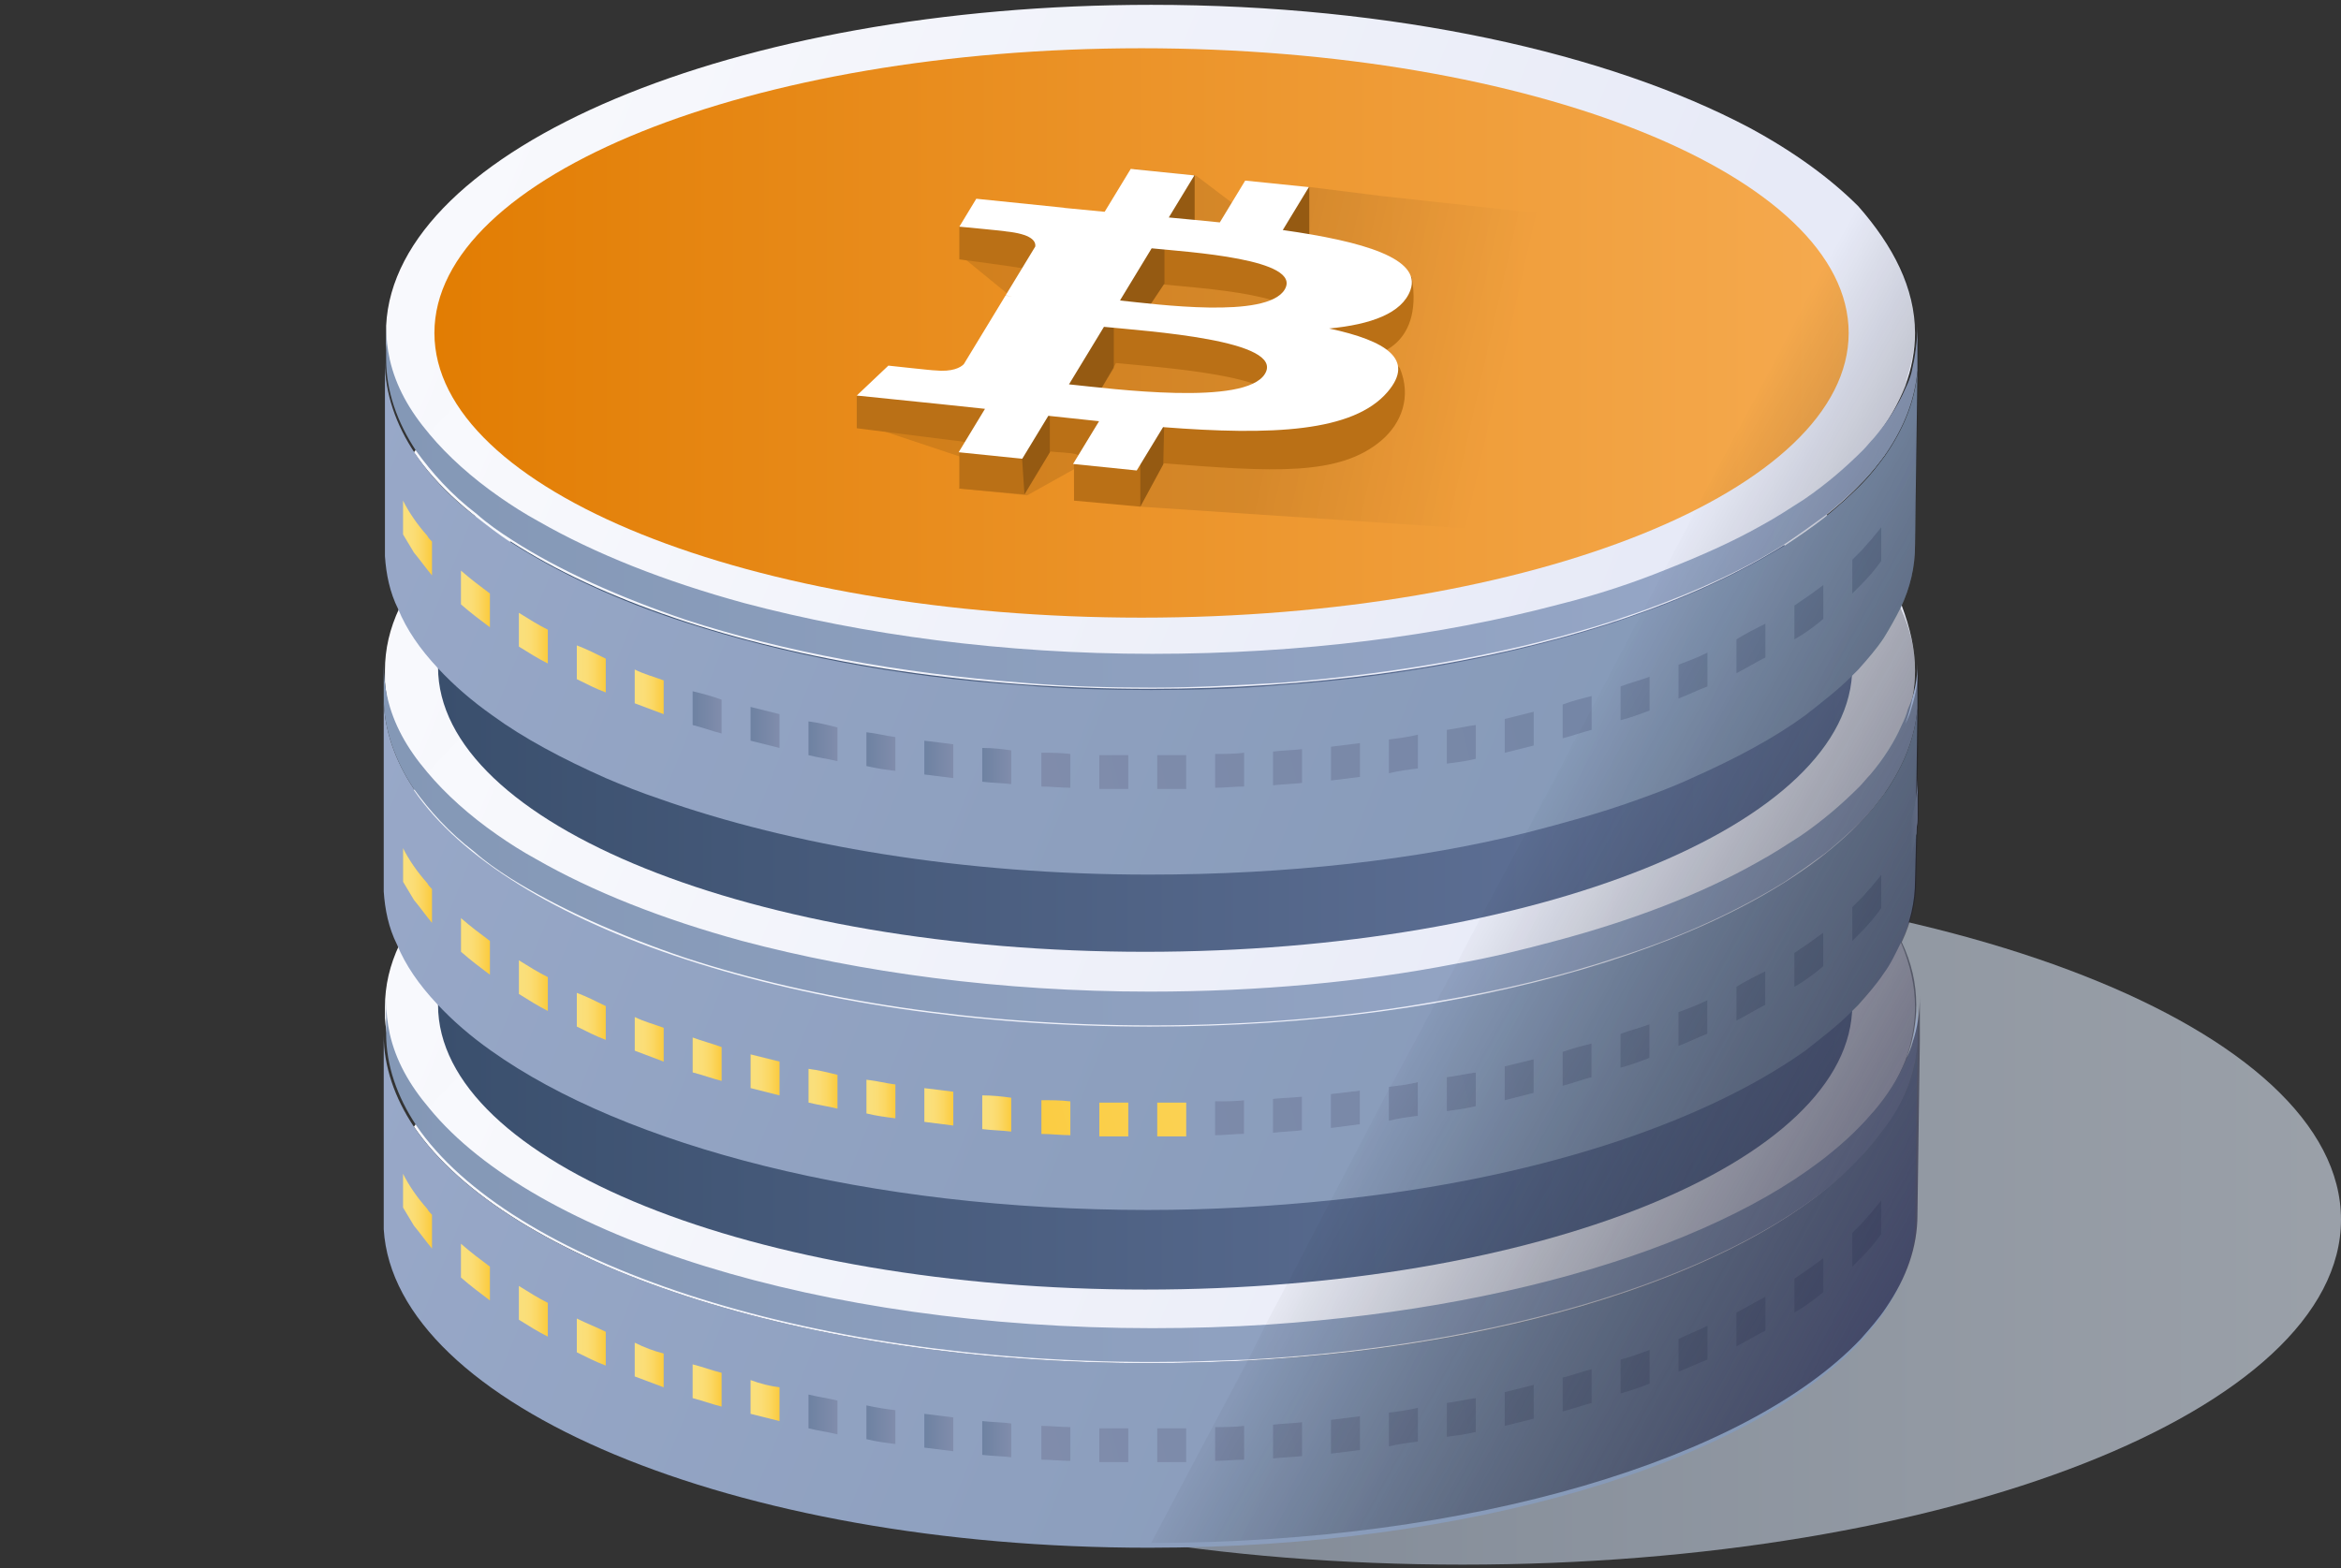 <svg width="194" height="130" viewBox="0 0 194 130" fill="none" xmlns="http://www.w3.org/2000/svg">
<rect x="0" y="0" width="194" height="130" fill="#333333" stroke="none"/>
<path opacity="0.6" d="M121.2 129.7C161.406 129.7 194 116.895 194 101.1C194 85.305 161.406 72.5 121.2 72.5C80.994 72.5 48.4 85.305 48.4 101.1C48.4 116.895 80.994 129.7 121.2 129.7Z" fill="url(#paint0_linear)"/>
<path d="M158.7 83.5C158.7 85 158.4 86.5 157.9 87.9C157.3 89.4 156.5 90.8 155.4 92.2C155 92.7 154.6 93.2 154.1 93.7C145.8 102.4 127.2 108.9 104.7 110.4C101.6 110.6 98.5 110.7 95.3 110.7C67.4 110.7 43.8 103 35.2 92.3C33.2 89.8 32.1 87.2 31.9 84.4C31.9 84.1 31.9 83.8 31.9 83.5C31.9 81.7 32.3 80 33.1 78.3C33.6 77.2 34.2 76.2 34.9 75.2C35.2 74.8 35.6 74.3 36 73.9C37 72.8 38.2 71.7 39.5 70.6C40 70.2 40.5 69.9 41 69.5C41.1 69.4 41.3 69.3 41.4 69.2C42.4 68.5 43.4 67.9 44.5 67.2C46.3 66.2 48.3 65.2 50.4 64.3C54 62.7 58 61.4 62.4 60.2C63.2 60 64 59.8 64.8 59.6C70.9 58.2 77.7 57.1 84.8 56.6C88.2 56.4 91.8 56.2 95.4 56.2C99.1 56.2 102.7 56.3 106.1 56.6C112.8 57.1 119.2 58 125.1 59.4C125.8 59.6 126.5 59.7 127.2 59.9C128 60.1 128.8 60.3 129.6 60.5C129.9 60.6 130.3 60.7 130.6 60.8C130.7 60.8 130.8 60.8 130.8 60.9C134.2 61.9 137.4 63 140.3 64.3C141.9 65 143.4 65.7 144.9 66.5C145.2 66.7 145.5 66.8 145.8 67C147.1 67.7 148.3 68.5 149.4 69.3C149.5 69.4 149.6 69.4 149.7 69.5C150.3 69.9 150.8 70.3 151.3 70.7C152.6 71.7 153.7 72.8 154.7 73.9C155.1 74.4 155.5 74.9 155.9 75.4C156.6 76.3 157.1 77.3 157.6 78.3C158.3 80 158.7 81.7 158.7 83.5Z" fill="url(#paint1_linear)"/>
<path d="M156.2 93.6C155.6 94.4 155 95.2 154.2 96C144.7 106 121.9 113 95.3 113C66.4 113 42 104.7 34.3 93.4C34.6 93 34.8 92.7 35.1 92.3C35.2 92.2 35.3 92.1 35.4 92C36.2 91.1 37.1 90.1 38.1 89.2C39.4 88 40.9 86.9 42.6 85.8C54 78.6 73.3 73.9 95.1 73.9C115.2 73.9 133 77.9 144.7 84.1C146.2 84.9 147.6 85.7 148.8 86.6C149.8 87.3 150.8 88 151.7 88.8C153 89.9 154.1 91 155 92.1C155 92.2 155.1 92.2 155.1 92.2C155.6 92.7 155.9 93.2 156.2 93.6Z" fill="url(#paint2_linear)"/>
<path d="M158.9 82.9V85.7V86.6C158.7 89 157.8 91.3 156.3 93.5C155.7 94.3 155.1 95.1 154.3 95.9C145.8 104.8 126.6 111.4 103.5 112.7C100.9 112.8 98.2 112.9 95.5 112.9C66.6 112.9 42.2 104.6 34.5 93.3C32.9 90.9 32 88.3 32 85.7V82.9C32 83.9 32.1 84.8 32.3 85.7C32.8 87.9 33.9 89.9 35.6 91.9C44.3 102.5 67.9 110.1 95.5 110.1C98.8 110.1 102 110 105.1 109.8C127.5 108.3 146.1 101.9 154.4 93.1C154.7 92.8 155 92.4 155.3 92.1C156.4 90.8 157.3 89.4 157.9 88C158.1 87.6 158.3 87.1 158.4 86.7C158.7 85.4 158.9 84.2 158.9 82.9Z" fill="url(#paint3_linear)"/>
<path d="M94.9 106.9C127.264 106.9 153.5 96.334 153.5 83.3C153.5 70.266 127.264 59.7 94.9 59.7C62.536 59.7 36.3 70.266 36.3 83.3C36.3 96.334 62.536 106.9 94.9 106.9Z" fill="url(#paint4_linear)"/>
<path d="M158.9 86.7L158.7 101.1C158.7 103.8 157.8 106.3 156.1 108.8C155.5 109.7 154.8 110.5 154 111.4C144.6 121.3 121.8 128.3 95.2 128.3C60.8 128.3 32.7 116.5 31.8 101.9V101.1V85.8C31.8 88.4 32.7 91 34.3 93.4C42 104.7 66.4 113 95.3 113C98 113 100.7 112.9 103.3 112.8C126.4 111.6 145.7 105 154.1 96C154.9 95.2 155.5 94.4 156.1 93.6C157.8 91.4 158.7 89.1 158.9 86.7Z" fill="url(#paint5_linear)"/>
<path d="M158.9 58.7L158.8 66V69L158.7 73C158.7 74.8 158.3 76.5 157.5 78.2C157.1 79 156.7 79.9 156.1 80.7C155.5 81.6 154.8 82.4 154 83.3C153.8 83.5 153.6 83.7 153.4 83.9C152.3 85 151 86 149.6 87.1C141 93.2 127 97.8 110.3 99.5C105.4 100 100.4 100.3 95.1 100.3C72 100.3 51.8 95 40.7 87.1C39 85.9 37.5 84.6 36.2 83.2C34.7 81.6 33.6 80 32.9 78.3C32.2 76.9 31.9 75.4 31.8 73.9V73.1V57.8C31.8 60.4 32.7 63 34.3 65.4C35.5 67.2 37.2 69 39.3 70.6C40.2 71.3 41.2 72.1 42.3 72.8C46.2 75.3 51.1 77.6 56.8 79.4C67.5 82.9 80.9 85 95.4 85C103.8 85 111.8 84.3 119.1 83C124.4 82.1 129.4 80.9 133.9 79.4C139.3 77.6 144.1 75.5 147.9 73.1C149.1 72.3 150.3 71.5 151.3 70.7C152.4 69.8 153.4 68.9 154.3 68C155.1 67.2 155.7 66.4 156.3 65.6C157.8 63.4 158.7 61.1 158.9 58.7Z" fill="url(#paint6_linear)"/>
<path d="M158.7 55.6C158.7 57.1 158.4 58.6 157.9 60C157.3 61.5 156.5 62.9 155.4 64.3C155 64.8 154.6 65.3 154.1 65.8C152.9 67.1 151.4 68.3 149.7 69.5C148.6 70.3 147.4 71 146.2 71.8C141.8 74.4 136.3 76.6 130 78.3C127 79.2 123.8 79.9 120.5 80.5C112.8 81.9 104.3 82.7 95.3 82.7C82.5 82.7 70.5 81.1 60.6 78.3C54.2 76.5 48.6 74.2 44 71.6C42.9 70.9 41.8 70.3 40.8 69.6C38.5 68 36.6 66.2 35.2 64.4C33.2 61.9 32.1 59.3 31.9 56.5C31.9 56.2 31.9 55.9 31.9 55.6C31.9 53.8 32.3 52.1 33.1 50.4C33.6 49.2 34.4 48 35.3 46.9C35.5 46.6 35.8 46.3 36 46C37 44.9 38.2 43.8 39.5 42.7C40 42.3 40.5 42 41 41.6C41.1 41.5 41.3 41.4 41.4 41.3C42.4 40.6 43.4 40 44.5 39.3C56.1 32.7 74.6 28.3 95.4 28.3C114.5 28.3 131.5 31.9 143.2 37.6C143.8 37.9 144.4 38.2 145 38.5C145.3 38.7 145.6 38.8 145.9 39C147.2 39.7 148.4 40.5 149.5 41.3C149.6 41.4 149.7 41.4 149.8 41.5C150.4 41.9 150.9 42.3 151.4 42.7C152.5 43.6 153.5 44.5 154.4 45.5C154.8 46 155.2 46.5 155.6 46.9C156.4 48 157.1 49.1 157.6 50.2C158.3 52.1 158.7 53.8 158.7 55.6Z" fill="url(#paint7_linear)"/>
<path d="M156.2 65.7C155.6 66.5 155 67.3 154.2 68.1C144.7 78.1 121.9 85.1 95.3 85.1C66.4 85.1 42 76.8 34.3 65.5C34.6 65.1 34.8 64.8 35.1 64.4C35.2 64.3 35.3 64.2 35.4 64.1C36.2 63.2 37.1 62.2 38.1 61.3C39.4 60.1 40.9 59 42.6 57.9C54 50.7 73.3 46 95.1 46C115.2 46 133 50 144.7 56.2C146.2 57 147.6 57.8 148.8 58.7C149.8 59.4 150.8 60.1 151.7 60.9C153 62 154.1 63.1 155 64.2C155 64.3 155.1 64.3 155.1 64.3C155.6 64.8 155.9 65.2 156.2 65.7Z" fill="url(#paint8_linear)"/>
<path d="M158.9 55V57.8V58.7C158.7 61.1 157.8 63.4 156.3 65.6C155.7 66.4 155.1 67.2 154.3 68C153.4 68.9 152.4 69.8 151.3 70.7C150.2 71.5 149.1 72.3 147.9 73.1C144 75.5 139.3 77.7 133.9 79.4C129.4 80.9 124.4 82.1 119.1 83C111.8 84.3 103.8 85 95.4 85C80.9 85 67.5 82.9 56.8 79.4C51.2 77.5 46.3 75.3 42.3 72.8C41.2 72.1 40.2 71.4 39.3 70.6C37.2 69 35.6 67.2 34.3 65.4C32.7 63 31.8 60.4 31.8 57.8V55C31.8 56 31.9 56.9 32.1 57.8C32.6 60 33.7 62 35.4 64C36.9 65.8 38.9 67.6 41.2 69.2C42.2 69.9 43.3 70.6 44.4 71.2C49.1 73.9 54.9 76.2 61.5 78C71.3 80.6 82.9 82.2 95.3 82.2C104.3 82.2 112.9 81.4 120.6 79.9C123.5 79.4 126.3 78.7 128.9 78C135.3 76.3 141 74.1 145.6 71.5C146.9 70.8 148.1 70 149.2 69.3C151.1 68 152.7 66.6 154.1 65.2C154.4 64.9 154.7 64.5 155 64.2C156.1 62.9 157 61.5 157.6 60.1C157.8 59.7 158 59.2 158.1 58.8C158.7 57.5 158.9 56.2 158.9 55Z" fill="url(#paint9_linear)"/>
<path d="M35.8 73.7V76.5C35.3 75.9 34.8 75.2 34.3 74.6C34 74.1 33.7 73.6 33.4 73.1V70.3C33.9 71.3 34.6 72.3 35.4 73.2C35.5 73.4 35.7 73.6 35.8 73.7Z" fill="url(#paint10_linear)"/>
<path d="M40.6 78V80.8C39.8 80.2 39 79.6 38.2 78.9V76.1C39 76.8 39.8 77.4 40.6 78Z" fill="url(#paint11_linear)"/>
<path d="M45.4 81V83.8C44.6 83.4 43.8 82.9 43 82.4V79.6C43.8 80.1 44.6 80.6 45.4 81Z" fill="url(#paint12_linear)"/>
<path d="M50.2 83.4V86.2C49.4 85.9 48.6 85.5 47.8 85.1V82.3C48.6 82.6 49.4 83 50.2 83.4Z" fill="url(#paint13_linear)"/>
<path d="M55 85.2V88C54.2 87.7 53.4 87.4 52.6 87.1V84.3C53.4 84.7 54.2 84.9 55 85.2Z" fill="url(#paint14_linear)"/>
<path d="M59.8 86.8V89.6C59 89.4 58.2 89.1 57.4 88.9V86C58.2 86.3 59 86.5 59.8 86.8Z" fill="url(#paint15_linear)"/>
<path d="M64.6 88V90.8C63.8 90.6 63 90.4 62.2 90.2V87.4C63 87.6 63.8 87.8 64.6 88Z" fill="url(#paint16_linear)"/>
<path d="M69.4 89.1V91.9C68.6 91.7 67.8 91.6 67 91.4V88.6C67.8 88.7 68.6 88.9 69.4 89.1Z" fill="url(#paint17_linear)"/>
<path d="M74.2 89.9V92.7C73.4 92.6 72.6 92.5 71.8 92.3V89.5C72.7 89.6 73.4 89.8 74.2 89.9Z" fill="url(#paint18_linear)"/>
<path d="M79 90.5V93.3C78.2 93.2 77.4 93.1 76.6 93V90.2C77.5 90.3 78.2 90.4 79 90.5Z" fill="url(#paint19_linear)"/>
<path d="M83.8 91V93.8C83 93.7 82.2 93.7 81.4 93.6V90.8C82.3 90.8 83.1 90.9 83.8 91Z" fill="url(#paint20_linear)"/>
<path d="M88.7 91.3V94.1C87.9 94.1 87.1 94 86.3 94V91.2C87.1 91.2 87.9 91.2 88.7 91.3Z" fill="url(#paint21_linear)"/>
<path d="M93.5 91.4V94.2C92.7 94.2 91.9 94.2 91.1 94.2V91.4C91.9 91.4 92.7 91.4 93.5 91.4Z" fill="url(#paint22_linear)"/>
<path d="M98.3 91.4V94.2C97.5 94.2 96.7 94.2 95.9 94.2V91.4C96.7 91.4 97.5 91.4 98.3 91.4Z" fill="url(#paint23_linear)"/>
<path d="M103.1 91.2V94C102.3 94 101.5 94.1 100.7 94.1V91.3C101.5 91.3 102.3 91.3 103.1 91.2Z" fill="url(#paint24_linear)"/>
<path d="M107.9 90.9V93.7C107.1 93.8 106.3 93.8 105.5 93.9V91.1C106.3 91 107.1 91 107.9 90.9Z" fill="url(#paint25_linear)"/>
<path d="M112.7 90.4V93.2C111.9 93.3 111.1 93.4 110.3 93.5V90.7C111.1 90.6 111.9 90.5 112.7 90.4Z" fill="url(#paint26_linear)"/>
<path d="M117.5 89.7V92.5C116.7 92.6 115.9 92.7 115.1 92.9V90.1C115.9 90 116.7 89.9 117.5 89.7Z" fill="url(#paint27_linear)"/>
<path d="M122.3 88.9V91.7C121.5 91.9 120.7 92 119.9 92.1V89.3C120.7 89.2 121.5 89 122.3 88.9Z" fill="url(#paint28_linear)"/>
<path d="M127.1 87.8V90.6C126.3 90.8 125.5 91 124.7 91.2V88.4C125.5 88.2 126.3 88 127.1 87.8Z" fill="url(#paint29_linear)"/>
<path d="M131.9 86.5V89.3C131.1 89.5 130.3 89.8 129.5 90V87.2C130.3 86.9 131.1 86.7 131.9 86.5Z" fill="url(#paint30_linear)"/>
<path d="M136.7 84.9V87.7C135.9 88 135.1 88.3 134.3 88.5V85.7C135.1 85.4 135.9 85.2 136.7 84.9Z" fill="url(#paint31_linear)"/>
<path d="M141.5 82.9V85.7C140.7 86 139.9 86.4 139.1 86.7V83.9C139.9 83.6 140.7 83.3 141.5 82.9Z" fill="url(#paint32_linear)"/>
<path d="M146.3 80.5V83.3C145.5 83.7 144.7 84.2 143.9 84.6V81.8C144.7 81.3 145.5 80.9 146.3 80.5Z" fill="url(#paint33_linear)"/>
<path d="M151.1 77.3V80.1C150.4 80.7 149.6 81.3 148.7 81.8V79C149.6 78.4 150.3 77.9 151.1 77.3Z" fill="url(#paint34_linear)"/>
<path d="M155.9 72.5V75.3C155.4 76 154.9 76.6 154.2 77.3C154 77.5 153.7 77.8 153.5 78V75.2C153.7 75 154 74.7 154.2 74.5C154.5 74.2 154.8 73.8 155.1 73.5C155.4 73.1 155.7 72.8 155.9 72.5Z" fill="url(#paint35_linear)"/>
<path d="M158.9 64.2V67V67.9C158.9 68.3 158.8 68.7 158.8 69.1C158.7 69.6 158.6 70.2 158.4 70.7V67.9C158.6 67.3 158.7 66.7 158.8 66.1C158.9 65.4 158.9 64.8 158.9 64.2Z" fill="url(#paint36_linear)"/>
<path d="M94.9 78.9C127.264 78.9 153.5 68.334 153.5 55.3C153.5 42.266 127.264 31.7 94.9 31.7C62.536 31.7 36.3 42.266 36.3 55.3C36.3 68.334 62.536 78.9 94.9 78.9Z" fill="url(#paint37_linear)"/>
<path d="M158.7 27.6C158.7 29.1 158.4 30.6 157.9 32C157.3 33.5 156.5 34.9 155.4 36.3C155 36.8 154.6 37.3 154.1 37.8C152.9 39.1 151.4 40.4 149.7 41.5C148.6 42.3 147.4 43 146.2 43.8C143.7 45.2 140.9 46.6 137.7 47.8C135.3 48.7 132.7 49.6 130 50.3C120 53.1 108.1 54.7 95.3 54.7C82.5 54.7 70.5 53.1 60.6 50.3C54.2 48.5 48.6 46.2 44.1 43.6C43 42.9 41.9 42.3 40.9 41.6C38.6 40 36.7 38.2 35.3 36.4C33.3 33.9 32.2 31.3 32 28.5C32 28.2 32 27.9 32 27.6C32 27.4 32 27.2 32 27C32.7 12.3 60.8 0.4 95.4 0.4C115.5 0.4 133.3 4.4 145 10.6C148.7 12.6 151.7 14.8 154 17.1C156.9 20.4 158.7 23.9 158.7 27.6Z" fill="url(#paint38_linear)"/>
<path d="M156.2 37.7C155.6 38.5 155 39.3 154.2 40.1C144.7 50.1 121.9 57.1 95.3 57.1C66.4 57.1 42 48.8 34.3 37.5C34.6 37.1 34.8 36.8 35.1 36.4C35.2 36.3 35.3 36.2 35.4 36.1C36.2 35.2 37.1 34.2 38.1 33.3C39.4 32.1 40.9 31 42.6 29.9C54 22.7 73.3 18 95.1 18C115.2 18 133 22 144.7 28.2C146.2 29 147.6 29.8 148.8 30.7C149.8 31.4 150.8 32.1 151.7 32.9C153 34 154.1 35.1 155 36.2C155 36.3 155.1 36.3 155.1 36.3C155.6 36.8 155.9 37.3 156.2 37.7Z" fill="url(#paint39_linear)"/>
<path d="M158.9 27V29.8V30.7C158.7 33.1 157.8 35.4 156.3 37.6C155.7 38.4 155.1 39.2 154.3 40C153.4 40.9 152.4 41.8 151.3 42.7C150.2 43.5 149.1 44.3 147.9 45.1C144.6 47.2 140.6 49 136.2 50.6C135.4 50.9 134.7 51.1 133.9 51.4C125.9 54 116.4 55.8 106.1 56.6C102.6 56.8 99.1 57 95.5 57C91.8 57 88.3 56.9 84.8 56.6C74.4 55.8 64.9 54 56.9 51.4C51.3 49.5 46.4 47.3 42.5 44.8C41.4 44.1 40.4 43.4 39.5 42.6C37.4 41 35.8 39.2 34.5 37.4C32.9 35 32 32.4 32 29.8V27C32 28 32.1 28.9 32.3 29.8C32.8 32 33.9 34 35.6 36C37.1 37.8 39.1 39.6 41.4 41.2C42.4 41.9 43.5 42.6 44.6 43.2C49.3 45.9 55.1 48.2 61.7 50C71.5 52.6 83.1 54.2 95.5 54.2C107.9 54.2 119.4 52.7 129.2 50.1C132.4 49.3 135.4 48.3 138.1 47.2C140.9 46.1 143.6 44.9 145.9 43.6C147.2 42.9 148.4 42.1 149.5 41.4C151.4 40.1 153 38.7 154.4 37.3C154.7 37 155 36.6 155.3 36.3C156.4 35 157.3 33.6 157.9 32.2C158.1 31.8 158.3 31.3 158.4 30.9C158.7 29.6 158.9 28.3 158.9 27Z" fill="url(#paint40_linear)"/>
<path d="M94.6 51.2C126.964 51.2 153.2 40.634 153.2 27.6C153.2 14.566 126.964 4 94.6 4C62.236 4 36 14.566 36 27.6C36 40.634 62.236 51.2 94.6 51.2Z" fill="url(#paint41_linear)"/>
<path d="M158.9 30.8L158.7 45.2C158.7 47 158.3 48.7 157.5 50.4C157.1 51.2 156.6 52.1 156.1 52.9C155.5 53.8 154.8 54.6 154 55.5C153.8 55.7 153.6 55.9 153.4 56.1C152.3 57.2 151 58.2 149.6 59.3C147 61.2 143.8 62.9 140.2 64.5C138.7 65.2 137.1 65.8 135.4 66.4C132.6 67.4 129.7 68.2 126.6 69C117.4 71.3 106.6 72.5 95.2 72.5C79.8 72.5 65.6 70.1 54.6 66.2C53.1 65.7 51.6 65.1 50.2 64.5C46.6 62.9 43.4 61.2 40.8 59.3C39.1 58.1 37.6 56.8 36.3 55.4C34.8 53.8 33.7 52.2 33 50.5C32.3 49.1 32 47.6 31.9 46.1V45.3V30C31.9 32.6 32.8 35.2 34.4 37.6C35.6 39.4 37.3 41.2 39.4 42.8C40.3 43.5 41.3 44.3 42.4 45C46.3 47.5 51.2 49.8 56.8 51.6C64.8 54.2 74.3 56.1 84.7 56.8C88.2 57.1 91.8 57.2 95.4 57.2C99 57.2 102.6 57.1 106 56.8C116.3 56.1 125.8 54.2 133.8 51.6C134.6 51.3 135.3 51.1 136.1 50.8C140.6 49.2 144.5 47.3 147.8 45.3C149 44.5 150.2 43.7 151.2 42.9C152.3 42 153.3 41.1 154.2 40.2C155 39.4 155.6 38.6 156.2 37.8C157.8 35.5 158.7 33.2 158.9 30.8Z" fill="url(#paint42_linear)"/>
<path d="M35.8 73.7V76.5C35.3 75.9 34.8 75.2 34.3 74.6C34 74.1 33.7 73.6 33.4 73.1V70.3C33.9 71.3 34.6 72.3 35.4 73.2C35.5 73.4 35.7 73.6 35.8 73.7Z" fill="url(#paint43_linear)"/>
<path d="M40.6 78V80.8C39.8 80.2 39 79.6 38.2 78.9V76.1C39 76.8 39.8 77.4 40.6 78Z" fill="url(#paint44_linear)"/>
<path d="M45.4 81V83.8C44.6 83.4 43.8 82.9 43 82.4V79.6C43.8 80.1 44.6 80.6 45.4 81Z" fill="url(#paint45_linear)"/>
<path d="M50.2 83.4V86.2C49.4 85.9 48.6 85.5 47.8 85.1V82.3C48.6 82.6 49.4 83 50.2 83.4Z" fill="url(#paint46_linear)"/>
<path d="M55 85.2V88C54.2 87.7 53.4 87.4 52.6 87.1V84.3C53.4 84.7 54.2 84.9 55 85.2Z" fill="url(#paint47_linear)"/>
<path d="M59.8 86.8V89.6C59 89.4 58.2 89.1 57.4 88.9V86C58.2 86.3 59 86.5 59.8 86.8Z" fill="url(#paint48_linear)"/>
<path d="M64.6 88V90.8C63.8 90.6 63 90.4 62.2 90.2V87.4C63 87.6 63.8 87.8 64.6 88Z" fill="url(#paint49_linear)"/>
<path d="M69.4 89.1V91.9C68.6 91.7 67.8 91.6 67 91.4V88.6C67.8 88.7 68.6 88.9 69.4 89.1Z" fill="url(#paint50_linear)"/>
<path d="M74.2 89.9V92.7C73.4 92.6 72.6 92.5 71.8 92.3V89.5C72.7 89.6 73.4 89.8 74.2 89.9Z" fill="url(#paint51_linear)"/>
<path d="M79 90.5V93.3C78.2 93.2 77.4 93.1 76.6 93V90.2C77.5 90.3 78.2 90.4 79 90.5Z" fill="url(#paint52_linear)"/>
<path d="M83.8 91V93.8C83 93.7 82.2 93.7 81.4 93.6V90.8C82.3 90.8 83.1 90.9 83.8 91Z" fill="url(#paint53_linear)"/>
<path d="M88.7 91.3V94.1C87.9 94.1 87.1 94 86.3 94V91.2C87.1 91.2 87.9 91.2 88.7 91.3Z" fill="url(#paint54_linear)"/>
<path d="M93.5 91.4V94.2C92.7 94.2 91.9 94.2 91.1 94.2V91.4C91.9 91.4 92.7 91.4 93.5 91.4Z" fill="url(#paint55_linear)"/>
<path d="M98.3 91.4V94.2C97.5 94.2 96.7 94.2 95.9 94.2V91.4C96.7 91.4 97.5 91.4 98.3 91.4Z" fill="url(#paint56_linear)"/>
<path d="M103.1 91.2V94C102.3 94 101.5 94.1 100.7 94.1V91.3C101.5 91.3 102.3 91.3 103.1 91.2Z" fill="url(#paint57_linear)"/>
<path d="M107.9 90.9V93.7C107.1 93.8 106.3 93.8 105.5 93.9V91.1C106.3 91 107.1 91 107.9 90.9Z" fill="url(#paint58_linear)"/>
<path d="M112.7 90.4V93.2C111.9 93.3 111.1 93.4 110.3 93.5V90.7C111.1 90.6 111.9 90.5 112.7 90.4Z" fill="url(#paint59_linear)"/>
<path d="M117.5 89.7V92.5C116.7 92.6 115.9 92.7 115.1 92.9V90.1C115.9 90 116.7 89.9 117.5 89.7Z" fill="url(#paint60_linear)"/>
<path d="M122.3 88.9V91.7C121.5 91.9 120.7 92 119.9 92.1V89.3C120.7 89.2 121.5 89 122.3 88.9Z" fill="url(#paint61_linear)"/>
<path d="M127.1 87.8V90.6C126.3 90.8 125.5 91 124.7 91.2V88.4C125.5 88.2 126.3 88 127.1 87.8Z" fill="url(#paint62_linear)"/>
<path d="M131.9 86.5V89.3C131.1 89.5 130.3 89.8 129.5 90V87.2C130.3 86.9 131.1 86.7 131.9 86.5Z" fill="url(#paint63_linear)"/>
<path d="M136.7 84.9V87.7C135.9 88 135.1 88.3 134.3 88.5V85.7C135.1 85.4 135.9 85.2 136.7 84.9Z" fill="url(#paint64_linear)"/>
<path d="M141.5 82.9V85.7C140.7 86 139.9 86.4 139.1 86.7V83.9C139.9 83.6 140.7 83.3 141.5 82.9Z" fill="url(#paint65_linear)"/>
<path d="M146.3 80.5V83.3C145.5 83.7 144.7 84.2 143.9 84.6V81.8C144.7 81.3 145.5 80.9 146.3 80.5Z" fill="url(#paint66_linear)"/>
<path d="M151.1 77.3V80.1C150.4 80.7 149.6 81.3 148.7 81.8V79C149.6 78.4 150.3 77.9 151.1 77.3Z" fill="url(#paint67_linear)"/>
<path d="M155.9 72.5V75.3C155.4 76 154.9 76.6 154.2 77.3C154 77.5 153.7 77.8 153.5 78V75.2C153.7 75 154 74.7 154.2 74.5C154.5 74.2 154.8 73.8 155.1 73.5C155.4 73.1 155.7 72.8 155.9 72.5Z" fill="url(#paint68_linear)"/>
<path d="M35.8 100.7V103.5C35.3 102.9 34.8 102.2 34.3 101.6C34 101.1 33.7 100.6 33.4 100.1V97.3C33.9 98.3 34.6 99.3 35.4 100.2C35.5 100.4 35.7 100.6 35.8 100.7Z" fill="url(#paint69_linear)"/>
<path d="M40.6 105V107.8C39.8 107.2 39 106.6 38.2 105.9V103.1C39 103.8 39.8 104.4 40.6 105Z" fill="url(#paint70_linear)"/>
<path d="M45.4 108V110.8C44.6 110.4 43.8 109.9 43 109.4V106.6C43.8 107.1 44.6 107.6 45.4 108Z" fill="url(#paint71_linear)"/>
<path d="M50.2 110.4V113.2C49.4 112.9 48.6 112.5 47.8 112.1V109.3C48.6 109.7 49.4 110 50.2 110.4Z" fill="url(#paint72_linear)"/>
<path d="M55 112.2V115C54.2 114.7 53.4 114.4 52.6 114.1V111.3C53.4 111.7 54.2 112 55 112.2Z" fill="url(#paint73_linear)"/>
<path d="M59.8 113.8V116.6C59 116.4 58.2 116.1 57.4 115.9V113.1C58.2 113.3 59 113.6 59.8 113.8Z" fill="url(#paint74_linear)"/>
<path d="M64.6 115V117.8C63.8 117.6 63 117.4 62.2 117.2V114.4C63 114.7 63.8 114.9 64.6 115Z" fill="url(#paint75_linear)"/>
<path d="M69.4 116.1V118.9C68.6 118.7 67.8 118.6 67 118.4V115.6C67.8 115.8 68.6 115.9 69.4 116.1Z" fill="url(#paint76_linear)"/>
<path d="M74.2 116.9V119.7C73.4 119.6 72.6 119.5 71.8 119.3V116.5C72.7 116.7 73.4 116.8 74.2 116.9Z" fill="url(#paint77_linear)"/>
<path d="M79 117.5V120.3C78.2 120.2 77.4 120.1 76.6 120V117.2C77.5 117.3 78.2 117.4 79 117.5Z" fill="url(#paint78_linear)"/>
<path d="M83.8 118V120.8C83 120.7 82.2 120.7 81.4 120.6V117.8C82.3 117.9 83.1 117.9 83.8 118Z" fill="url(#paint79_linear)"/>
<path d="M88.7 118.3V121.1C87.9 121.1 87.1 121 86.3 121V118.2C87.1 118.2 87.9 118.3 88.7 118.3Z" fill="url(#paint80_linear)"/>
<path d="M93.5 118.4V121.2C92.7 121.2 91.9 121.2 91.1 121.2V118.4C91.9 118.4 92.7 118.4 93.5 118.4Z" fill="url(#paint81_linear)"/>
<path d="M98.3 118.4V121.2C97.5 121.2 96.7 121.2 95.9 121.2V118.4C96.7 118.4 97.5 118.4 98.3 118.4Z" fill="url(#paint82_linear)"/>
<path d="M103.1 118.2V121C102.3 121 101.5 121.1 100.7 121.1V118.3C101.5 118.3 102.3 118.3 103.1 118.2Z" fill="url(#paint83_linear)"/>
<path d="M107.9 117.9V120.7C107.1 120.8 106.3 120.8 105.5 120.9V118.1C106.3 118 107.1 118 107.9 117.9Z" fill="url(#paint84_linear)"/>
<path d="M112.7 117.4V120.2C111.9 120.3 111.1 120.4 110.3 120.5V117.7C111.1 117.6 111.9 117.5 112.7 117.4Z" fill="url(#paint85_linear)"/>
<path d="M117.5 116.7V119.5C116.7 119.6 115.9 119.7 115.1 119.9V117.1C115.9 117 116.7 116.9 117.5 116.7Z" fill="url(#paint86_linear)"/>
<path d="M122.3 115.9V118.7C121.5 118.9 120.7 119 119.9 119.1V116.3C120.7 116.2 121.5 116 122.3 115.9Z" fill="url(#paint87_linear)"/>
<path d="M127.1 114.8V117.6C126.3 117.8 125.5 118 124.7 118.2V115.4C125.5 115.2 126.3 115 127.1 114.8Z" fill="url(#paint88_linear)"/>
<path d="M131.9 113.5V116.3C131.1 116.5 130.3 116.8 129.5 117V114.2C130.3 114 131.1 113.7 131.9 113.5Z" fill="url(#paint89_linear)"/>
<path d="M136.7 111.9V114.7C135.9 115 135.1 115.3 134.3 115.5V112.7C135.1 112.5 135.9 112.2 136.7 111.9Z" fill="url(#paint90_linear)"/>
<path d="M141.5 109.9V112.7C140.7 113 139.9 113.4 139.1 113.7V111C139.9 110.6 140.7 110.3 141.5 109.9Z" fill="url(#paint91_linear)"/>
<path d="M146.3 107.5V110.3C145.5 110.7 144.7 111.2 143.9 111.6V108.8C144.7 108.4 145.5 107.9 146.3 107.5Z" fill="url(#paint92_linear)"/>
<path d="M151.1 104.3V107.1C150.4 107.7 149.6 108.3 148.7 108.8V106C149.6 105.4 150.3 104.9 151.1 104.3Z" fill="url(#paint93_linear)"/>
<path d="M155.9 99.5V102.3C155.4 103 154.9 103.6 154.2 104.3C154 104.5 153.7 104.8 153.5 105V102.2C153.7 102 154 101.7 154.2 101.5C154.5 101.2 154.8 100.8 155.1 100.5C155.4 100.1 155.7 99.8 155.9 99.5Z" fill="url(#paint94_linear)"/>
<path d="M35.8 44.9V47.7C35.3 47.1 34.8 46.4 34.3 45.8C34 45.3 33.7 44.8 33.4 44.3V41.5C33.9 42.5 34.6 43.5 35.4 44.4C35.5 44.6 35.7 44.8 35.8 44.9Z" fill="url(#paint95_linear)"/>
<path d="M40.6 49.2V52C39.8 51.4 39 50.8 38.2 50.1V47.3C39 48 39.8 48.6 40.6 49.2Z" fill="url(#paint96_linear)"/>
<path d="M45.4 52.2V55C44.6 54.6 43.8 54.1 43 53.6V50.8C43.8 51.3 44.6 51.8 45.4 52.2Z" fill="url(#paint97_linear)"/>
<path d="M50.2 54.6V57.4C49.4 57.1 48.6 56.7 47.8 56.3V53.5C48.6 53.8 49.4 54.2 50.2 54.6Z" fill="url(#paint98_linear)"/>
<path d="M55 56.4V59.2C54.2 58.9 53.4 58.6 52.6 58.3V55.5C53.4 55.9 54.2 56.1 55 56.4Z" fill="url(#paint99_linear)"/>
<path d="M59.8 58V60.8C59 60.6 58.2 60.3 57.4 60.1V57.3C58.2 57.5 59 57.7 59.8 58Z" fill="url(#paint100_linear)"/>
<path d="M64.6 59.2V62C63.8 61.8 63 61.6 62.2 61.4V58.6C63 58.8 63.8 59 64.6 59.2Z" fill="url(#paint101_linear)"/>
<path d="M69.4 60.3V63.1C68.6 62.9 67.8 62.8 67 62.6V59.8C67.8 59.9 68.6 60.1 69.4 60.3Z" fill="url(#paint102_linear)"/>
<path d="M74.2 61.1V63.9C73.4 63.8 72.6 63.7 71.8 63.5V60.7C72.7 60.8 73.4 61 74.2 61.1Z" fill="url(#paint103_linear)"/>
<path d="M79 61.7V64.5C78.2 64.4 77.4 64.3 76.6 64.2V61.4C77.5 61.5 78.2 61.6 79 61.7Z" fill="url(#paint104_linear)"/>
<path d="M83.8 62.2V65C83 64.9 82.2 64.9 81.4 64.8V62C82.3 62 83.1 62.1 83.8 62.2Z" fill="url(#paint105_linear)"/>
<path d="M88.7 62.5V65.3C87.9 65.3 87.1 65.2 86.3 65.2V62.4C87.1 62.4 87.9 62.4 88.7 62.5Z" fill="url(#paint106_linear)"/>
<path d="M93.5 62.6V65.4C92.7 65.4 91.9 65.4 91.1 65.4V62.6C91.9 62.6 92.7 62.6 93.5 62.6Z" fill="url(#paint107_linear)"/>
<path d="M98.3 62.6V65.4C97.5 65.4 96.7 65.4 95.9 65.4V62.6C96.7 62.6 97.5 62.6 98.3 62.6Z" fill="url(#paint108_linear)"/>
<path d="M103.1 62.4V65.2C102.3 65.2 101.5 65.3 100.7 65.3V62.5C101.5 62.5 102.3 62.5 103.1 62.4Z" fill="url(#paint109_linear)"/>
<path d="M107.9 62.1V64.9C107.1 65 106.3 65 105.5 65.1V62.3C106.3 62.2 107.1 62.2 107.9 62.1Z" fill="url(#paint110_linear)"/>
<path d="M112.7 61.6V64.4C111.9 64.5 111.1 64.6 110.3 64.7V61.9C111.1 61.8 111.9 61.7 112.7 61.6Z" fill="url(#paint111_linear)"/>
<path d="M117.5 60.9V63.7C116.7 63.8 115.9 63.9 115.1 64.1V61.3C115.9 61.2 116.7 61.1 117.5 60.9Z" fill="url(#paint112_linear)"/>
<path d="M122.3 60.1V62.9C121.5 63.1 120.7 63.2 119.9 63.3V60.5C120.7 60.4 121.5 60.2 122.3 60.1Z" fill="url(#paint113_linear)"/>
<path d="M127.1 59V61.8C126.3 62 125.5 62.2 124.7 62.4V59.6C125.5 59.4 126.3 59.2 127.1 59Z" fill="url(#paint114_linear)"/>
<path d="M131.9 57.7V60.5C131.1 60.7 130.3 61 129.5 61.2V58.4C130.3 58.1 131.1 57.9 131.9 57.7Z" fill="url(#paint115_linear)"/>
<path d="M136.7 56.1V58.9C135.9 59.2 135.1 59.5 134.3 59.7V56.9C135.1 56.6 135.9 56.4 136.7 56.1Z" fill="url(#paint116_linear)"/>
<path d="M141.5 54.1V56.9C140.7 57.2 139.9 57.6 139.1 57.9V55.1C139.9 54.8 140.7 54.5 141.5 54.1Z" fill="url(#paint117_linear)"/>
<path d="M146.3 51.7V54.5C145.5 54.9 144.7 55.4 143.9 55.8V53C144.7 52.5 145.5 52.1 146.3 51.7Z" fill="url(#paint118_linear)"/>
<path d="M151.1 48.5V51.3C150.4 51.9 149.6 52.5 148.7 53V50.2C149.6 49.6 150.3 49.1 151.1 48.5Z" fill="url(#paint119_linear)"/>
<path d="M155.9 43.7V46.5C155.4 47.2 154.9 47.8 154.2 48.5C154 48.7 153.7 49 153.5 49.2V46.4C153.7 46.2 154 45.9 154.2 45.7C154.5 45.4 154.8 45 155.1 44.7C155.4 44.3 155.7 44 155.9 43.7Z" fill="url(#paint120_linear)"/>
<path d="M158.9 64.2V67V67.9C158.9 68.3 158.8 68.7 158.8 69.1C158.7 69.6 158.6 70.2 158.4 70.7V67.9C158.6 67.3 158.7 66.7 158.8 66.1C158.9 65.4 158.9 64.8 158.9 64.2Z" fill="url(#paint121_linear)"/>
<path d="M158.7 45.2C158.7 47 158.3 48.7 157.5 50.4C158.3 52.1 158.7 53.8 158.7 55.6C158.7 57.1 158.4 58.6 157.9 60C158.1 59.6 158.3 59.1 158.4 58.7C158.8 57.5 159 56.2 159 54.9V57.7V58.6L158.9 65.9C159 65.3 159 64.7 159 64V66.8V67.7C159 68.1 158.9 68.5 158.9 68.9L158.8 72.9C158.8 74.7 158.4 76.4 157.6 78.1C158.4 79.8 158.8 81.5 158.8 83.3C158.8 84.8 158.5 86.3 158 87.7C158.2 87.3 158.4 86.8 158.5 86.4C158.9 85.2 159.1 83.9 159.1 82.6V85.4V86.3L158.9 100.7C158.9 103.4 158 105.9 156.3 108.4C155.7 109.3 155 110.1 154.2 111C144.8 120.9 122 127.9 95.4 127.9L103.6 112.4L104.8 110L105.1 109.4L106.9 106L110.5 99.1L115.2 90.1L115.5 89.6L119.2 82.7L120.6 80.1L120.9 79.5L122.7 76.1L122.9 75.7L126.8 68.4L129.3 63.7L130.9 60.6L131 60.5L132.1 58.4L135.6 51.7L136.3 50.4L137.8 47.5L138.1 46.9L140.8 41.8L141.4 40.6L143.1 37.4L147.4 29.3L151.7 21.1L153.9 16.9C157 20.1 158.7 23.6 158.7 27.3C158.7 28.8 158.4 30.3 157.9 31.7C158.1 31.3 158.3 30.8 158.4 30.4C158.8 29.2 159 27.9 159 26.6V29.4V30.3L158.7 45.2Z" fill="url(#paint122_linear)"/>
<path d="M135 18.5L124.5 44L94.5 42L91.5 37.5L85.125 41.062L79.5 40.5L80 38L71 35L82.5 31L85.5 26L80 21.5L91.5 19.5L94 14L99.125 14.562L103 17.5L108.5 15.5L114.5 16.25L135 18.5Z" fill="url(#paint123_linear)" fill-opacity="0.2"/>
<path d="M117 23C115 21.069 113.966 23.011 107.305 22.069L108.5 20.5V15.5L102.5 20.557C101.113 20.415 100.416 19.633 99 19.5V14.5L94.705 17L92.543 20.557C91.396 20.45 90.094 18.612 89 18.5L86.5 18L79.5 18.8V21.5C79.5 21.5 84.416 22.157 84.334 22.18C86.47 22.399 86.856 22.979 86.792 23.439L84.331 27.493C84.478 27.509 84.669 27.531 84.879 27.566C84.703 27.548 84.516 27.528 84.322 27.509L80.871 33.188C80.61 33.454 78.5 32.5 78.5 32.5L71 32.8L71 35.5L78.866 36.492C80.143 36.623 82.5 37 79.5 37.468V40.5L84.879 40.987L87.041 37.426C88.481 37.587 90.325 37.468 89 38.407L89.006 41.5L94.5 42L96.438 38.407C105.434 39.107 111 39.5 114.5 36.492C116.125 35.095 117 32.907 116 30.5C114 28.5 112.808 31.423 113.5 29.5C113.5 29.5 118 29 117 23ZM105.826 33.99C104.195 36.68 94.076 33.865 90.5 33.5L92.486 30.093C96.062 30.459 107.53 31.185 105.826 33.99ZM107.457 27.011C106 28.5 97.478 26.805 94.5 26.5L96.438 23.585C99.416 23.89 109.006 24.459 107.457 27.011Z" fill="#BA7016"/>
<path d="M84.7 38L84.9 41L87 37.5L87 34L84.7 38Z" fill="black" fill-opacity="0.2"/>
<path d="M88 31.5L90.2 34L92.3 30.5V25.5L88 31.5Z" fill="black" fill-opacity="0.2"/>
<path d="M92 24L94.5 26.5L96.5 23.5V19L92 24Z" fill="black" fill-opacity="0.2"/>
<path d="M94.5 16.5L97 19L99 19.5V14.5L94.5 16.5Z" fill="black" fill-opacity="0.2"/>
<path d="M104 18L106.5 20.5L108.5 21L108.5 15.5L104 18Z" fill="black" fill-opacity="0.2"/>
<path d="M94.5 38V42L96.4 38.5L96.5 34L94.5 38Z" fill="black" fill-opacity="0.2"/>
<path d="M116.88 24.05C117.837 21.423 112.966 20.011 106.305 19.069L108.466 15.511L103.19 14.971L101.086 18.436C99.699 18.294 98.275 18.16 96.859 18.027L98.978 14.54L93.705 14L91.543 17.557C90.396 17.45 89.268 17.344 88.175 17.232L88.181 17.221L80.905 16.475L79.502 18.789C79.502 18.789 83.416 19.157 83.334 19.18C85.47 19.399 85.856 19.979 85.792 20.439L83.331 24.493C83.478 24.509 83.669 24.531 83.879 24.566C83.703 24.548 83.516 24.528 83.322 24.509L79.871 30.188C79.61 30.454 78.948 30.854 77.454 30.702C77.507 30.734 73.619 30.309 73.619 30.309L71 32.789L77.866 33.492C79.143 33.623 80.394 33.761 81.627 33.89L79.444 37.489L84.714 38.029L86.876 34.468C88.315 34.629 89.712 34.776 91.08 34.916L88.925 38.46L94.201 39L96.384 35.408C105.381 36.107 112.145 35.825 114.993 32.484C117.287 29.794 114.879 28.242 110.146 27.231C113.593 26.904 116.189 25.974 116.882 24.05L116.88 24.05ZM104.826 30.99C103.195 33.68 92.165 32.226 88.588 31.861L91.486 27.093C95.062 27.459 106.53 28.185 104.826 30.99ZM106.457 24.011C104.97 26.458 95.789 25.215 92.811 24.91L95.438 20.585C98.416 20.89 108.006 21.459 106.457 24.011Z" fill="white"/>
<defs>
<linearGradient id="paint0_linear" x1="48.327" y1="101.067" x2="193.99" y2="101.067" gradientUnits="userSpaceOnUse">
<stop stop-color="#A4B5CE"/>
<stop offset="1" stop-color="#E0EAF8"/>
</linearGradient>
<linearGradient id="paint1_linear" x1="136.369" y1="100.091" x2="4.61" y2="47.022" gradientUnits="userSpaceOnUse">
<stop stop-color="#E7EAF7"/>
<stop offset="1" stop-color="white"/>
</linearGradient>
<linearGradient id="paint2_linear" x1="134.278" y1="109.153" x2="9.481" y2="58.887" gradientUnits="userSpaceOnUse">
<stop stop-color="#E7EAF7"/>
<stop offset="1" stop-color="white"/>
</linearGradient>
<linearGradient id="paint3_linear" x1="31.818" y1="97.958" x2="158.908" y2="97.958" gradientUnits="userSpaceOnUse">
<stop stop-color="#8498B6"/>
<stop offset="1" stop-color="#98A8C8"/>
</linearGradient>
<linearGradient id="paint4_linear" x1="36.283" y1="83.275" x2="153.451" y2="83.275" gradientUnits="userSpaceOnUse">
<stop stop-color="#3A4F6D"/>
<stop offset="1" stop-color="#66779E"/>
</linearGradient>
<linearGradient id="paint5_linear" x1="151.094" y1="122.215" x2="35.835" y2="75.791" gradientUnits="userSpaceOnUse">
<stop stop-color="#8498B6"/>
<stop offset="1" stop-color="#98A8C8"/>
</linearGradient>
<linearGradient id="paint6_linear" x1="151.093" y1="94.267" x2="35.835" y2="47.843" gradientUnits="userSpaceOnUse">
<stop stop-color="#8498B6"/>
<stop offset="1" stop-color="#98A8C8"/>
</linearGradient>
<linearGradient id="paint7_linear" x1="136.368" y1="72.146" x2="4.613" y2="19.078" gradientUnits="userSpaceOnUse">
<stop stop-color="#E7EAF7"/>
<stop offset="1" stop-color="white"/>
</linearGradient>
<linearGradient id="paint8_linear" x1="134.278" y1="81.206" x2="9.481" y2="30.94" gradientUnits="userSpaceOnUse">
<stop stop-color="#E7EAF7"/>
<stop offset="1" stop-color="white"/>
</linearGradient>
<linearGradient id="paint9_linear" x1="31.818" y1="70.011" x2="158.908" y2="70.011" gradientUnits="userSpaceOnUse">
<stop stop-color="#8498B6"/>
<stop offset="1" stop-color="#98A8C8"/>
</linearGradient>
<linearGradient id="paint10_linear" x1="33.446" y1="73.45" x2="35.815" y2="73.45" gradientUnits="userSpaceOnUse">
<stop stop-color="#8498B6"/>
<stop offset="1" stop-color="#98A8C8"/>
</linearGradient>
<linearGradient id="paint11_linear" x1="38.249" y1="78.502" x2="40.618" y2="78.502" gradientUnits="userSpaceOnUse">
<stop stop-color="#8498B6"/>
<stop offset="1" stop-color="#98A8C8"/>
</linearGradient>
<linearGradient id="paint12_linear" x1="43.053" y1="81.76" x2="45.421" y2="81.76" gradientUnits="userSpaceOnUse">
<stop stop-color="#8498B6"/>
<stop offset="1" stop-color="#98A8C8"/>
</linearGradient>
<linearGradient id="paint13_linear" x1="47.856" y1="84.233" x2="50.225" y2="84.233" gradientUnits="userSpaceOnUse">
<stop stop-color="#8498B6"/>
<stop offset="1" stop-color="#98A8C8"/>
</linearGradient>
<linearGradient id="paint14_linear" x1="52.659" y1="86.214" x2="55.028" y2="86.214" gradientUnits="userSpaceOnUse">
<stop stop-color="#8498B6"/>
<stop offset="1" stop-color="#98A8C8"/>
</linearGradient>
<linearGradient id="paint15_linear" x1="57.462" y1="87.829" x2="59.831" y2="87.829" gradientUnits="userSpaceOnUse">
<stop stop-color="#8498B6"/>
<stop offset="1" stop-color="#98A8C8"/>
</linearGradient>
<linearGradient id="paint16_linear" x1="62.266" y1="89.155" x2="64.634" y2="89.155" gradientUnits="userSpaceOnUse">
<stop stop-color="#8498B6"/>
<stop offset="1" stop-color="#98A8C8"/>
</linearGradient>
<linearGradient id="paint17_linear" x1="67.069" y1="90.239" x2="69.438" y2="90.239" gradientUnits="userSpaceOnUse">
<stop stop-color="#8498B6"/>
<stop offset="1" stop-color="#98A8C8"/>
</linearGradient>
<linearGradient id="paint18_linear" x1="71.872" y1="91.111" x2="74.241" y2="91.111" gradientUnits="userSpaceOnUse">
<stop stop-color="#8498B6"/>
<stop offset="1" stop-color="#98A8C8"/>
</linearGradient>
<linearGradient id="paint19_linear" x1="76.676" y1="91.791" x2="79.044" y2="91.791" gradientUnits="userSpaceOnUse">
<stop stop-color="#8498B6"/>
<stop offset="1" stop-color="#98A8C8"/>
</linearGradient>
<linearGradient id="paint20_linear" x1="81.479" y1="92.293" x2="83.848" y2="92.293" gradientUnits="userSpaceOnUse">
<stop stop-color="#8498B6"/>
<stop offset="1" stop-color="#98A8C8"/>
</linearGradient>
<linearGradient id="paint21_linear" x1="86.282" y1="92.629" x2="88.651" y2="92.629" gradientUnits="userSpaceOnUse">
<stop stop-color="#8498B6"/>
<stop offset="1" stop-color="#98A8C8"/>
</linearGradient>
<linearGradient id="paint22_linear" x1="91.085" y1="92.803" x2="93.454" y2="92.803" gradientUnits="userSpaceOnUse">
<stop stop-color="#8498B6"/>
<stop offset="1" stop-color="#98A8C8"/>
</linearGradient>
<linearGradient id="paint23_linear" x1="95.889" y1="92.828" x2="98.257" y2="92.828" gradientUnits="userSpaceOnUse">
<stop stop-color="#8498B6"/>
<stop offset="1" stop-color="#98A8C8"/>
</linearGradient>
<linearGradient id="paint24_linear" x1="100.692" y1="92.694" x2="103.061" y2="92.694" gradientUnits="userSpaceOnUse">
<stop stop-color="#8498B6"/>
<stop offset="1" stop-color="#98A8C8"/>
</linearGradient>
<linearGradient id="paint25_linear" x1="105.495" y1="92.406" x2="107.864" y2="92.406" gradientUnits="userSpaceOnUse">
<stop stop-color="#8498B6"/>
<stop offset="1" stop-color="#98A8C8"/>
</linearGradient>
<linearGradient id="paint26_linear" x1="110.298" y1="91.952" x2="112.667" y2="91.952" gradientUnits="userSpaceOnUse">
<stop stop-color="#8498B6"/>
<stop offset="1" stop-color="#98A8C8"/>
</linearGradient>
<linearGradient id="paint27_linear" x1="115.102" y1="91.324" x2="117.47" y2="91.324" gradientUnits="userSpaceOnUse">
<stop stop-color="#8498B6"/>
<stop offset="1" stop-color="#98A8C8"/>
</linearGradient>
<linearGradient id="paint28_linear" x1="119.905" y1="90.508" x2="122.274" y2="90.508" gradientUnits="userSpaceOnUse">
<stop stop-color="#8498B6"/>
<stop offset="1" stop-color="#98A8C8"/>
</linearGradient>
<linearGradient id="paint29_linear" x1="124.708" y1="89.488" x2="127.077" y2="89.488" gradientUnits="userSpaceOnUse">
<stop stop-color="#8498B6"/>
<stop offset="1" stop-color="#98A8C8"/>
</linearGradient>
<linearGradient id="paint30_linear" x1="129.511" y1="88.236" x2="131.88" y2="88.236" gradientUnits="userSpaceOnUse">
<stop stop-color="#8498B6"/>
<stop offset="1" stop-color="#98A8C8"/>
</linearGradient>
<linearGradient id="paint31_linear" x1="134.315" y1="86.709" x2="136.683" y2="86.709" gradientUnits="userSpaceOnUse">
<stop stop-color="#8498B6"/>
<stop offset="1" stop-color="#98A8C8"/>
</linearGradient>
<linearGradient id="paint32_linear" x1="139.118" y1="84.846" x2="141.487" y2="84.846" gradientUnits="userSpaceOnUse">
<stop stop-color="#8498B6"/>
<stop offset="1" stop-color="#98A8C8"/>
</linearGradient>
<linearGradient id="paint33_linear" x1="143.922" y1="82.533" x2="146.29" y2="82.533" gradientUnits="userSpaceOnUse">
<stop stop-color="#8498B6"/>
<stop offset="1" stop-color="#98A8C8"/>
</linearGradient>
<linearGradient id="paint34_linear" x1="148.725" y1="79.544" x2="151.093" y2="79.544" gradientUnits="userSpaceOnUse">
<stop stop-color="#8498B6"/>
<stop offset="1" stop-color="#98A8C8"/>
</linearGradient>
<linearGradient id="paint35_linear" x1="153.528" y1="75.247" x2="155.897" y2="75.247" gradientUnits="userSpaceOnUse">
<stop stop-color="#8498B6"/>
<stop offset="1" stop-color="#98A8C8"/>
</linearGradient>
<linearGradient id="paint36_linear" x1="158.335" y1="67.443" x2="158.908" y2="67.443" gradientUnits="userSpaceOnUse">
<stop stop-color="#8498B6"/>
<stop offset="1" stop-color="#98A8C8"/>
</linearGradient>
<linearGradient id="paint37_linear" x1="36.283" y1="55.328" x2="153.451" y2="55.328" gradientUnits="userSpaceOnUse">
<stop stop-color="#3A4F6D"/>
<stop offset="1" stop-color="#66779E"/>
</linearGradient>
<linearGradient id="paint38_linear" x1="136.37" y1="44.199" x2="4.631" y2="-8.862" gradientUnits="userSpaceOnUse">
<stop stop-color="#E7EAF7"/>
<stop offset="1" stop-color="white"/>
</linearGradient>
<linearGradient id="paint39_linear" x1="134.278" y1="53.258" x2="9.481" y2="2.993" gradientUnits="userSpaceOnUse">
<stop stop-color="#E7EAF7"/>
<stop offset="1" stop-color="white"/>
</linearGradient>
<linearGradient id="paint40_linear" x1="31.818" y1="42.064" x2="158.908" y2="42.064" gradientUnits="userSpaceOnUse">
<stop stop-color="#8498B6"/>
<stop offset="1" stop-color="#98A8C8"/>
</linearGradient>
<linearGradient id="paint41_linear" x1="35.983" y1="27.58" x2="153.151" y2="27.58" gradientUnits="userSpaceOnUse">
<stop stop-color="#E27D03"/>
<stop offset="1" stop-color="#F5AA4F"/>
</linearGradient>
<linearGradient id="paint42_linear" x1="151.096" y1="66.32" x2="35.835" y2="19.896" gradientUnits="userSpaceOnUse">
<stop stop-color="#8498B6"/>
<stop offset="1" stop-color="#98A8C8"/>
</linearGradient>
<linearGradient id="paint43_linear" x1="33.446" y1="73.45" x2="35.815" y2="73.45" gradientUnits="userSpaceOnUse">
<stop offset="0.134" stop-color="#FADF7B"/>
<stop offset="0.349" stop-color="#FBDD75"/>
<stop offset="0.623" stop-color="#FBD763"/>
<stop offset="0.93" stop-color="#FBCD44"/>
<stop offset="1" stop-color="#FBCB3B"/>
</linearGradient>
<linearGradient id="paint44_linear" x1="38.249" y1="78.502" x2="40.618" y2="78.502" gradientUnits="userSpaceOnUse">
<stop offset="0.134" stop-color="#FADF7B"/>
<stop offset="0.349" stop-color="#FBDD75"/>
<stop offset="0.623" stop-color="#FBD763"/>
<stop offset="0.93" stop-color="#FBCD44"/>
<stop offset="1" stop-color="#FBCB3B"/>
</linearGradient>
<linearGradient id="paint45_linear" x1="43.053" y1="81.76" x2="45.422" y2="81.76" gradientUnits="userSpaceOnUse">
<stop offset="0.134" stop-color="#FADF7B"/>
<stop offset="0.349" stop-color="#FBDD75"/>
<stop offset="0.623" stop-color="#FBD763"/>
<stop offset="0.93" stop-color="#FBCD44"/>
<stop offset="1" stop-color="#FBCB3B"/>
</linearGradient>
<linearGradient id="paint46_linear" x1="47.856" y1="84.233" x2="50.225" y2="84.233" gradientUnits="userSpaceOnUse">
<stop offset="0.134" stop-color="#FADF7B"/>
<stop offset="0.349" stop-color="#FBDD75"/>
<stop offset="0.623" stop-color="#FBD763"/>
<stop offset="0.93" stop-color="#FBCD44"/>
<stop offset="1" stop-color="#FBCB3B"/>
</linearGradient>
<linearGradient id="paint47_linear" x1="52.659" y1="86.214" x2="55.028" y2="86.214" gradientUnits="userSpaceOnUse">
<stop offset="0.134" stop-color="#FADF7B"/>
<stop offset="0.349" stop-color="#FBDD75"/>
<stop offset="0.623" stop-color="#FBD763"/>
<stop offset="0.93" stop-color="#FBCD44"/>
<stop offset="1" stop-color="#FBCB3B"/>
</linearGradient>
<linearGradient id="paint48_linear" x1="57.462" y1="87.829" x2="59.831" y2="87.829" gradientUnits="userSpaceOnUse">
<stop offset="0.134" stop-color="#FADF7B"/>
<stop offset="0.349" stop-color="#FBDD75"/>
<stop offset="0.623" stop-color="#FBD763"/>
<stop offset="0.93" stop-color="#FBCD44"/>
<stop offset="1" stop-color="#FBCB3B"/>
</linearGradient>
<linearGradient id="paint49_linear" x1="62.266" y1="89.155" x2="64.635" y2="89.155" gradientUnits="userSpaceOnUse">
<stop offset="0.134" stop-color="#FADF7B"/>
<stop offset="0.349" stop-color="#FBDD75"/>
<stop offset="0.623" stop-color="#FBD763"/>
<stop offset="0.93" stop-color="#FBCD44"/>
<stop offset="1" stop-color="#FBCB3B"/>
</linearGradient>
<linearGradient id="paint50_linear" x1="67.069" y1="90.239" x2="69.438" y2="90.239" gradientUnits="userSpaceOnUse">
<stop offset="0.134" stop-color="#FADF7B"/>
<stop offset="0.349" stop-color="#FBDD75"/>
<stop offset="0.623" stop-color="#FBD763"/>
<stop offset="0.93" stop-color="#FBCD44"/>
<stop offset="1" stop-color="#FBCB3B"/>
</linearGradient>
<linearGradient id="paint51_linear" x1="71.872" y1="91.111" x2="74.241" y2="91.111" gradientUnits="userSpaceOnUse">
<stop offset="0.134" stop-color="#FADF7B"/>
<stop offset="0.349" stop-color="#FBDD75"/>
<stop offset="0.623" stop-color="#FBD763"/>
<stop offset="0.93" stop-color="#FBCD44"/>
<stop offset="1" stop-color="#FBCB3B"/>
</linearGradient>
<linearGradient id="paint52_linear" x1="76.676" y1="91.791" x2="79.044" y2="91.791" gradientUnits="userSpaceOnUse">
<stop offset="0.134" stop-color="#FADF7B"/>
<stop offset="0.349" stop-color="#FBDD75"/>
<stop offset="0.623" stop-color="#FBD763"/>
<stop offset="0.93" stop-color="#FBCD44"/>
<stop offset="1" stop-color="#FBCB3B"/>
</linearGradient>
<linearGradient id="paint53_linear" x1="81.479" y1="92.293" x2="83.848" y2="92.293" gradientUnits="userSpaceOnUse">
<stop offset="0.134" stop-color="#FADF7B"/>
<stop offset="0.349" stop-color="#FBDD75"/>
<stop offset="0.623" stop-color="#FBD763"/>
<stop offset="0.93" stop-color="#FBCD44"/>
<stop offset="1" stop-color="#FBCB3B"/>
</linearGradient>
<linearGradient id="paint54_linear" x1="158.052" y1="74.3" x2="81.681" y2="94.13" gradientUnits="userSpaceOnUse">
<stop offset="0.134" stop-color="#FADF7B"/>
<stop offset="0.349" stop-color="#FBDD75"/>
<stop offset="0.623" stop-color="#FBD763"/>
<stop offset="0.93" stop-color="#FBCD44"/>
<stop offset="1" stop-color="#FBCB3B"/>
</linearGradient>
<linearGradient id="paint55_linear" x1="158.398" y1="75.632" x2="82.027" y2="95.463" gradientUnits="userSpaceOnUse">
<stop offset="0.134" stop-color="#FADF7B"/>
<stop offset="0.349" stop-color="#FBDD75"/>
<stop offset="0.623" stop-color="#FBD763"/>
<stop offset="0.93" stop-color="#FBCD44"/>
<stop offset="1" stop-color="#FBCB3B"/>
</linearGradient>
<linearGradient id="paint56_linear" x1="158.708" y1="76.824" x2="82.336" y2="96.655" gradientUnits="userSpaceOnUse">
<stop offset="0.134" stop-color="#FADF7B"/>
<stop offset="0.349" stop-color="#FBDD75"/>
<stop offset="0.623" stop-color="#FBD763"/>
<stop offset="0.93" stop-color="#FBCD44"/>
<stop offset="1" stop-color="#FBCB3B"/>
</linearGradient>
<linearGradient id="paint57_linear" x1="158.978" y1="77.868" x2="82.607" y2="97.698" gradientUnits="userSpaceOnUse">
<stop stop-color="#6E82A2"/>
<stop offset="1" stop-color="#818DAC"/>
</linearGradient>
<linearGradient id="paint58_linear" x1="159.211" y1="78.765" x2="82.84" y2="98.596" gradientUnits="userSpaceOnUse">
<stop stop-color="#6E82A2"/>
<stop offset="1" stop-color="#818DAC"/>
</linearGradient>
<linearGradient id="paint59_linear" x1="159.404" y1="79.509" x2="83.033" y2="99.339" gradientUnits="userSpaceOnUse">
<stop stop-color="#6E82A2"/>
<stop offset="1" stop-color="#818DAC"/>
</linearGradient>
<linearGradient id="paint60_linear" x1="159.555" y1="80.089" x2="83.184" y2="99.919" gradientUnits="userSpaceOnUse">
<stop stop-color="#6E82A2"/>
<stop offset="1" stop-color="#818DAC"/>
</linearGradient>
<linearGradient id="paint61_linear" x1="159.66" y1="80.493" x2="83.289" y2="100.323" gradientUnits="userSpaceOnUse">
<stop stop-color="#6E82A2"/>
<stop offset="1" stop-color="#818DAC"/>
</linearGradient>
<linearGradient id="paint62_linear" x1="159.716" y1="80.708" x2="83.344" y2="100.538" gradientUnits="userSpaceOnUse">
<stop stop-color="#6E82A2"/>
<stop offset="1" stop-color="#818DAC"/>
</linearGradient>
<linearGradient id="paint63_linear" x1="159.714" y1="80.701" x2="83.343" y2="100.532" gradientUnits="userSpaceOnUse">
<stop stop-color="#6E82A2"/>
<stop offset="1" stop-color="#818DAC"/>
</linearGradient>
<linearGradient id="paint64_linear" x1="159.646" y1="80.439" x2="83.275" y2="100.269" gradientUnits="userSpaceOnUse">
<stop stop-color="#6E82A2"/>
<stop offset="1" stop-color="#818DAC"/>
</linearGradient>
<linearGradient id="paint65_linear" x1="159.496" y1="79.862" x2="83.125" y2="99.692" gradientUnits="userSpaceOnUse">
<stop stop-color="#6E82A2"/>
<stop offset="1" stop-color="#818DAC"/>
</linearGradient>
<linearGradient id="paint66_linear" x1="159.237" y1="78.864" x2="82.866" y2="98.695" gradientUnits="userSpaceOnUse">
<stop stop-color="#6E82A2"/>
<stop offset="1" stop-color="#818DAC"/>
</linearGradient>
<linearGradient id="paint67_linear" x1="158.813" y1="77.232" x2="82.442" y2="97.063" gradientUnits="userSpaceOnUse">
<stop stop-color="#6E82A2"/>
<stop offset="1" stop-color="#818DAC"/>
</linearGradient>
<linearGradient id="paint68_linear" x1="158.071" y1="74.375" x2="81.701" y2="94.205" gradientUnits="userSpaceOnUse">
<stop stop-color="#6E82A2"/>
<stop offset="1" stop-color="#818DAC"/>
</linearGradient>
<linearGradient id="paint69_linear" x1="33.446" y1="100.47" x2="35.815" y2="100.47" gradientUnits="userSpaceOnUse">
<stop offset="0.134" stop-color="#FADF7B"/>
<stop offset="0.349" stop-color="#FBDD75"/>
<stop offset="0.623" stop-color="#FBD763"/>
<stop offset="0.93" stop-color="#FBCD44"/>
<stop offset="1" stop-color="#FBCB3B"/>
</linearGradient>
<linearGradient id="paint70_linear" x1="38.249" y1="105.521" x2="40.618" y2="105.521" gradientUnits="userSpaceOnUse">
<stop offset="0.134" stop-color="#FADF7B"/>
<stop offset="0.349" stop-color="#FBDD75"/>
<stop offset="0.623" stop-color="#FBD763"/>
<stop offset="0.93" stop-color="#FBCD44"/>
<stop offset="1" stop-color="#FBCB3B"/>
</linearGradient>
<linearGradient id="paint71_linear" x1="43.053" y1="108.78" x2="45.422" y2="108.78" gradientUnits="userSpaceOnUse">
<stop offset="0.134" stop-color="#FADF7B"/>
<stop offset="0.349" stop-color="#FBDD75"/>
<stop offset="0.623" stop-color="#FBD763"/>
<stop offset="0.93" stop-color="#FBCD44"/>
<stop offset="1" stop-color="#FBCB3B"/>
</linearGradient>
<linearGradient id="paint72_linear" x1="47.856" y1="111.253" x2="50.225" y2="111.253" gradientUnits="userSpaceOnUse">
<stop offset="0.134" stop-color="#FADF7B"/>
<stop offset="0.349" stop-color="#FBDD75"/>
<stop offset="0.623" stop-color="#FBD763"/>
<stop offset="0.93" stop-color="#FBCD44"/>
<stop offset="1" stop-color="#FBCB3B"/>
</linearGradient>
<linearGradient id="paint73_linear" x1="52.659" y1="113.234" x2="55.028" y2="113.234" gradientUnits="userSpaceOnUse">
<stop offset="0.134" stop-color="#FADF7B"/>
<stop offset="0.349" stop-color="#FBDD75"/>
<stop offset="0.623" stop-color="#FBD763"/>
<stop offset="0.93" stop-color="#FBCD44"/>
<stop offset="1" stop-color="#FBCB3B"/>
</linearGradient>
<linearGradient id="paint74_linear" x1="57.462" y1="114.849" x2="59.831" y2="114.849" gradientUnits="userSpaceOnUse">
<stop offset="0.134" stop-color="#FADF7B"/>
<stop offset="0.349" stop-color="#FBDD75"/>
<stop offset="0.623" stop-color="#FBD763"/>
<stop offset="0.93" stop-color="#FBCD44"/>
<stop offset="1" stop-color="#FBCB3B"/>
</linearGradient>
<linearGradient id="paint75_linear" x1="62.266" y1="116.175" x2="64.635" y2="116.175" gradientUnits="userSpaceOnUse">
<stop offset="0.134" stop-color="#FADF7B"/>
<stop offset="0.349" stop-color="#FBDD75"/>
<stop offset="0.623" stop-color="#FBD763"/>
<stop offset="0.93" stop-color="#FBCD44"/>
<stop offset="1" stop-color="#FBCB3B"/>
</linearGradient>
<linearGradient id="paint76_linear" x1="67.069" y1="117.258" x2="69.438" y2="117.258" gradientUnits="userSpaceOnUse">
<stop stop-color="#6E82A2"/>
<stop offset="1" stop-color="#818DAC"/>
</linearGradient>
<linearGradient id="paint77_linear" x1="71.872" y1="118.13" x2="74.241" y2="118.13" gradientUnits="userSpaceOnUse">
<stop stop-color="#6E82A2"/>
<stop offset="1" stop-color="#818DAC"/>
</linearGradient>
<linearGradient id="paint78_linear" x1="76.676" y1="118.811" x2="79.044" y2="118.811" gradientUnits="userSpaceOnUse">
<stop stop-color="#6E82A2"/>
<stop offset="1" stop-color="#818DAC"/>
</linearGradient>
<linearGradient id="paint79_linear" x1="81.479" y1="119.313" x2="83.848" y2="119.313" gradientUnits="userSpaceOnUse">
<stop stop-color="#6E82A2"/>
<stop offset="1" stop-color="#818DAC"/>
</linearGradient>
<linearGradient id="paint80_linear" x1="158.052" y1="101.32" x2="81.681" y2="121.15" gradientUnits="userSpaceOnUse">
<stop stop-color="#6E82A2"/>
<stop offset="1" stop-color="#818DAC"/>
</linearGradient>
<linearGradient id="paint81_linear" x1="158.398" y1="102.652" x2="82.027" y2="122.482" gradientUnits="userSpaceOnUse">
<stop stop-color="#6E82A2"/>
<stop offset="1" stop-color="#818DAC"/>
</linearGradient>
<linearGradient id="paint82_linear" x1="158.708" y1="103.844" x2="82.336" y2="123.674" gradientUnits="userSpaceOnUse">
<stop stop-color="#6E82A2"/>
<stop offset="1" stop-color="#818DAC"/>
</linearGradient>
<linearGradient id="paint83_linear" x1="158.978" y1="104.887" x2="82.607" y2="124.717" gradientUnits="userSpaceOnUse">
<stop stop-color="#6E82A2"/>
<stop offset="1" stop-color="#818DAC"/>
</linearGradient>
<linearGradient id="paint84_linear" x1="159.211" y1="105.785" x2="82.84" y2="125.615" gradientUnits="userSpaceOnUse">
<stop stop-color="#6E82A2"/>
<stop offset="1" stop-color="#818DAC"/>
</linearGradient>
<linearGradient id="paint85_linear" x1="159.404" y1="106.529" x2="83.033" y2="126.359" gradientUnits="userSpaceOnUse">
<stop stop-color="#6E82A2"/>
<stop offset="1" stop-color="#818DAC"/>
</linearGradient>
<linearGradient id="paint86_linear" x1="159.555" y1="107.109" x2="83.184" y2="126.939" gradientUnits="userSpaceOnUse">
<stop stop-color="#6E82A2"/>
<stop offset="1" stop-color="#818DAC"/>
</linearGradient>
<linearGradient id="paint87_linear" x1="159.66" y1="107.512" x2="83.289" y2="127.343" gradientUnits="userSpaceOnUse">
<stop stop-color="#6E82A2"/>
<stop offset="1" stop-color="#818DAC"/>
</linearGradient>
<linearGradient id="paint88_linear" x1="159.716" y1="107.728" x2="83.344" y2="127.558" gradientUnits="userSpaceOnUse">
<stop stop-color="#6E82A2"/>
<stop offset="1" stop-color="#818DAC"/>
</linearGradient>
<linearGradient id="paint89_linear" x1="159.714" y1="107.721" x2="83.343" y2="127.551" gradientUnits="userSpaceOnUse">
<stop stop-color="#6E82A2"/>
<stop offset="1" stop-color="#818DAC"/>
</linearGradient>
<linearGradient id="paint90_linear" x1="159.646" y1="107.459" x2="83.275" y2="127.289" gradientUnits="userSpaceOnUse">
<stop stop-color="#6E82A2"/>
<stop offset="1" stop-color="#818DAC"/>
</linearGradient>
<linearGradient id="paint91_linear" x1="159.496" y1="106.882" x2="83.125" y2="126.712" gradientUnits="userSpaceOnUse">
<stop stop-color="#6E82A2"/>
<stop offset="1" stop-color="#818DAC"/>
</linearGradient>
<linearGradient id="paint92_linear" x1="159.237" y1="105.884" x2="82.866" y2="125.714" gradientUnits="userSpaceOnUse">
<stop stop-color="#6E82A2"/>
<stop offset="1" stop-color="#818DAC"/>
</linearGradient>
<linearGradient id="paint93_linear" x1="158.813" y1="104.252" x2="82.442" y2="124.082" gradientUnits="userSpaceOnUse">
<stop stop-color="#6E82A2"/>
<stop offset="1" stop-color="#818DAC"/>
</linearGradient>
<linearGradient id="paint94_linear" x1="158.071" y1="101.395" x2="81.701" y2="121.225" gradientUnits="userSpaceOnUse">
<stop stop-color="#6E82A2"/>
<stop offset="1" stop-color="#818DAC"/>
</linearGradient>
<linearGradient id="paint95_linear" x1="33.446" y1="44.652" x2="35.815" y2="44.652" gradientUnits="userSpaceOnUse">
<stop offset="0.134" stop-color="#FADF7B"/>
<stop offset="0.349" stop-color="#FBDD75"/>
<stop offset="0.623" stop-color="#FBD763"/>
<stop offset="0.93" stop-color="#FBCD44"/>
<stop offset="1" stop-color="#FBCB3B"/>
</linearGradient>
<linearGradient id="paint96_linear" x1="38.249" y1="49.704" x2="40.618" y2="49.704" gradientUnits="userSpaceOnUse">
<stop offset="0.134" stop-color="#FADF7B"/>
<stop offset="0.349" stop-color="#FBDD75"/>
<stop offset="0.623" stop-color="#FBD763"/>
<stop offset="0.93" stop-color="#FBCD44"/>
<stop offset="1" stop-color="#FBCB3B"/>
</linearGradient>
<linearGradient id="paint97_linear" x1="43.053" y1="52.962" x2="45.422" y2="52.962" gradientUnits="userSpaceOnUse">
<stop offset="0.134" stop-color="#FADF7B"/>
<stop offset="0.349" stop-color="#FBDD75"/>
<stop offset="0.623" stop-color="#FBD763"/>
<stop offset="0.93" stop-color="#FBCD44"/>
<stop offset="1" stop-color="#FBCB3B"/>
</linearGradient>
<linearGradient id="paint98_linear" x1="47.856" y1="55.435" x2="50.225" y2="55.435" gradientUnits="userSpaceOnUse">
<stop offset="0.134" stop-color="#FADF7B"/>
<stop offset="0.349" stop-color="#FBDD75"/>
<stop offset="0.623" stop-color="#FBD763"/>
<stop offset="0.93" stop-color="#FBCD44"/>
<stop offset="1" stop-color="#FBCB3B"/>
</linearGradient>
<linearGradient id="paint99_linear" x1="52.659" y1="57.416" x2="55.028" y2="57.416" gradientUnits="userSpaceOnUse">
<stop offset="0.134" stop-color="#FADF7B"/>
<stop offset="0.349" stop-color="#FBDD75"/>
<stop offset="0.623" stop-color="#FBD763"/>
<stop offset="0.93" stop-color="#FBCD44"/>
<stop offset="1" stop-color="#FBCB3B"/>
</linearGradient>
<linearGradient id="paint100_linear" x1="57.462" y1="59.031" x2="59.831" y2="59.031" gradientUnits="userSpaceOnUse">
<stop stop-color="#6E82A2"/>
<stop offset="1" stop-color="#818DAC"/>
</linearGradient>
<linearGradient id="paint101_linear" x1="62.266" y1="60.357" x2="64.635" y2="60.357" gradientUnits="userSpaceOnUse">
<stop stop-color="#6E82A2"/>
<stop offset="1" stop-color="#818DAC"/>
</linearGradient>
<linearGradient id="paint102_linear" x1="67.069" y1="61.441" x2="69.438" y2="61.441" gradientUnits="userSpaceOnUse">
<stop stop-color="#6E82A2"/>
<stop offset="1" stop-color="#818DAC"/>
</linearGradient>
<linearGradient id="paint103_linear" x1="71.872" y1="62.313" x2="74.241" y2="62.313" gradientUnits="userSpaceOnUse">
<stop stop-color="#6E82A2"/>
<stop offset="1" stop-color="#818DAC"/>
</linearGradient>
<linearGradient id="paint104_linear" x1="76.676" y1="62.993" x2="79.044" y2="62.993" gradientUnits="userSpaceOnUse">
<stop stop-color="#6E82A2"/>
<stop offset="1" stop-color="#818DAC"/>
</linearGradient>
<linearGradient id="paint105_linear" x1="81.479" y1="63.495" x2="83.848" y2="63.495" gradientUnits="userSpaceOnUse">
<stop stop-color="#6E82A2"/>
<stop offset="1" stop-color="#818DAC"/>
</linearGradient>
<linearGradient id="paint106_linear" x1="158.052" y1="45.503" x2="81.681" y2="65.333" gradientUnits="userSpaceOnUse">
<stop stop-color="#6E82A2"/>
<stop offset="1" stop-color="#818DAC"/>
</linearGradient>
<linearGradient id="paint107_linear" x1="158.398" y1="46.834" x2="82.027" y2="66.665" gradientUnits="userSpaceOnUse">
<stop stop-color="#6E82A2"/>
<stop offset="1" stop-color="#818DAC"/>
</linearGradient>
<linearGradient id="paint108_linear" x1="158.708" y1="48.027" x2="82.336" y2="67.857" gradientUnits="userSpaceOnUse">
<stop stop-color="#6E82A2"/>
<stop offset="1" stop-color="#818DAC"/>
</linearGradient>
<linearGradient id="paint109_linear" x1="158.978" y1="49.07" x2="82.607" y2="68.9" gradientUnits="userSpaceOnUse">
<stop stop-color="#6E82A2"/>
<stop offset="1" stop-color="#818DAC"/>
</linearGradient>
<linearGradient id="paint110_linear" x1="159.211" y1="49.967" x2="82.84" y2="69.798" gradientUnits="userSpaceOnUse">
<stop stop-color="#6E82A2"/>
<stop offset="1" stop-color="#818DAC"/>
</linearGradient>
<linearGradient id="paint111_linear" x1="159.404" y1="50.711" x2="83.033" y2="70.541" gradientUnits="userSpaceOnUse">
<stop stop-color="#6E82A2"/>
<stop offset="1" stop-color="#818DAC"/>
</linearGradient>
<linearGradient id="paint112_linear" x1="159.555" y1="51.291" x2="83.184" y2="71.121" gradientUnits="userSpaceOnUse">
<stop stop-color="#6E82A2"/>
<stop offset="1" stop-color="#818DAC"/>
</linearGradient>
<linearGradient id="paint113_linear" x1="159.66" y1="51.695" x2="83.289" y2="71.525" gradientUnits="userSpaceOnUse">
<stop stop-color="#6E82A2"/>
<stop offset="1" stop-color="#818DAC"/>
</linearGradient>
<linearGradient id="paint114_linear" x1="159.716" y1="51.91" x2="83.344" y2="71.74" gradientUnits="userSpaceOnUse">
<stop stop-color="#6E82A2"/>
<stop offset="1" stop-color="#818DAC"/>
</linearGradient>
<linearGradient id="paint115_linear" x1="159.714" y1="51.904" x2="83.343" y2="71.734" gradientUnits="userSpaceOnUse">
<stop stop-color="#6E82A2"/>
<stop offset="1" stop-color="#818DAC"/>
</linearGradient>
<linearGradient id="paint116_linear" x1="159.646" y1="51.641" x2="83.275" y2="71.471" gradientUnits="userSpaceOnUse">
<stop stop-color="#6E82A2"/>
<stop offset="1" stop-color="#818DAC"/>
</linearGradient>
<linearGradient id="paint117_linear" x1="159.496" y1="51.064" x2="83.125" y2="70.894" gradientUnits="userSpaceOnUse">
<stop stop-color="#6E82A2"/>
<stop offset="1" stop-color="#818DAC"/>
</linearGradient>
<linearGradient id="paint118_linear" x1="159.237" y1="50.066" x2="82.866" y2="69.897" gradientUnits="userSpaceOnUse">
<stop stop-color="#6E82A2"/>
<stop offset="1" stop-color="#818DAC"/>
</linearGradient>
<linearGradient id="paint119_linear" x1="158.813" y1="48.434" x2="82.442" y2="68.265" gradientUnits="userSpaceOnUse">
<stop stop-color="#6E82A2"/>
<stop offset="1" stop-color="#818DAC"/>
</linearGradient>
<linearGradient id="paint120_linear" x1="158.071" y1="45.577" x2="81.701" y2="65.407" gradientUnits="userSpaceOnUse">
<stop stop-color="#6E82A2"/>
<stop offset="1" stop-color="#818DAC"/>
</linearGradient>
<linearGradient id="paint121_linear" x1="158.335" y1="67.443" x2="158.908" y2="67.443" gradientUnits="userSpaceOnUse">
<stop stop-color="#8498B6"/>
<stop offset="1" stop-color="#98A8C8"/>
</linearGradient>
<linearGradient id="paint122_linear" x1="164.03" y1="94.551" x2="123.46" y2="72.14" gradientUnits="userSpaceOnUse">
<stop stop-color="#282747" stop-opacity="0.7"/>
<stop offset="0.189" stop-color="#212137" stop-opacity="0.568"/>
<stop offset="0.441" stop-color="#161723" stop-opacity="0.391"/>
<stop offset="0.669" stop-color="#0B0C13" stop-opacity="0.231"/>
<stop offset="0.863" stop-color="#030406" stop-opacity="0.096"/>
<stop offset="1" stop-color="#020203" stop-opacity="0"/>
</linearGradient>
<linearGradient id="paint123_linear" x1="88.5" y1="26" x2="124" y2="34" gradientUnits="userSpaceOnUse">
<stop offset="0.495" stop-opacity="0.5"/>
<stop offset="1" stop-opacity="0"/>
</linearGradient>
</defs>
</svg>
